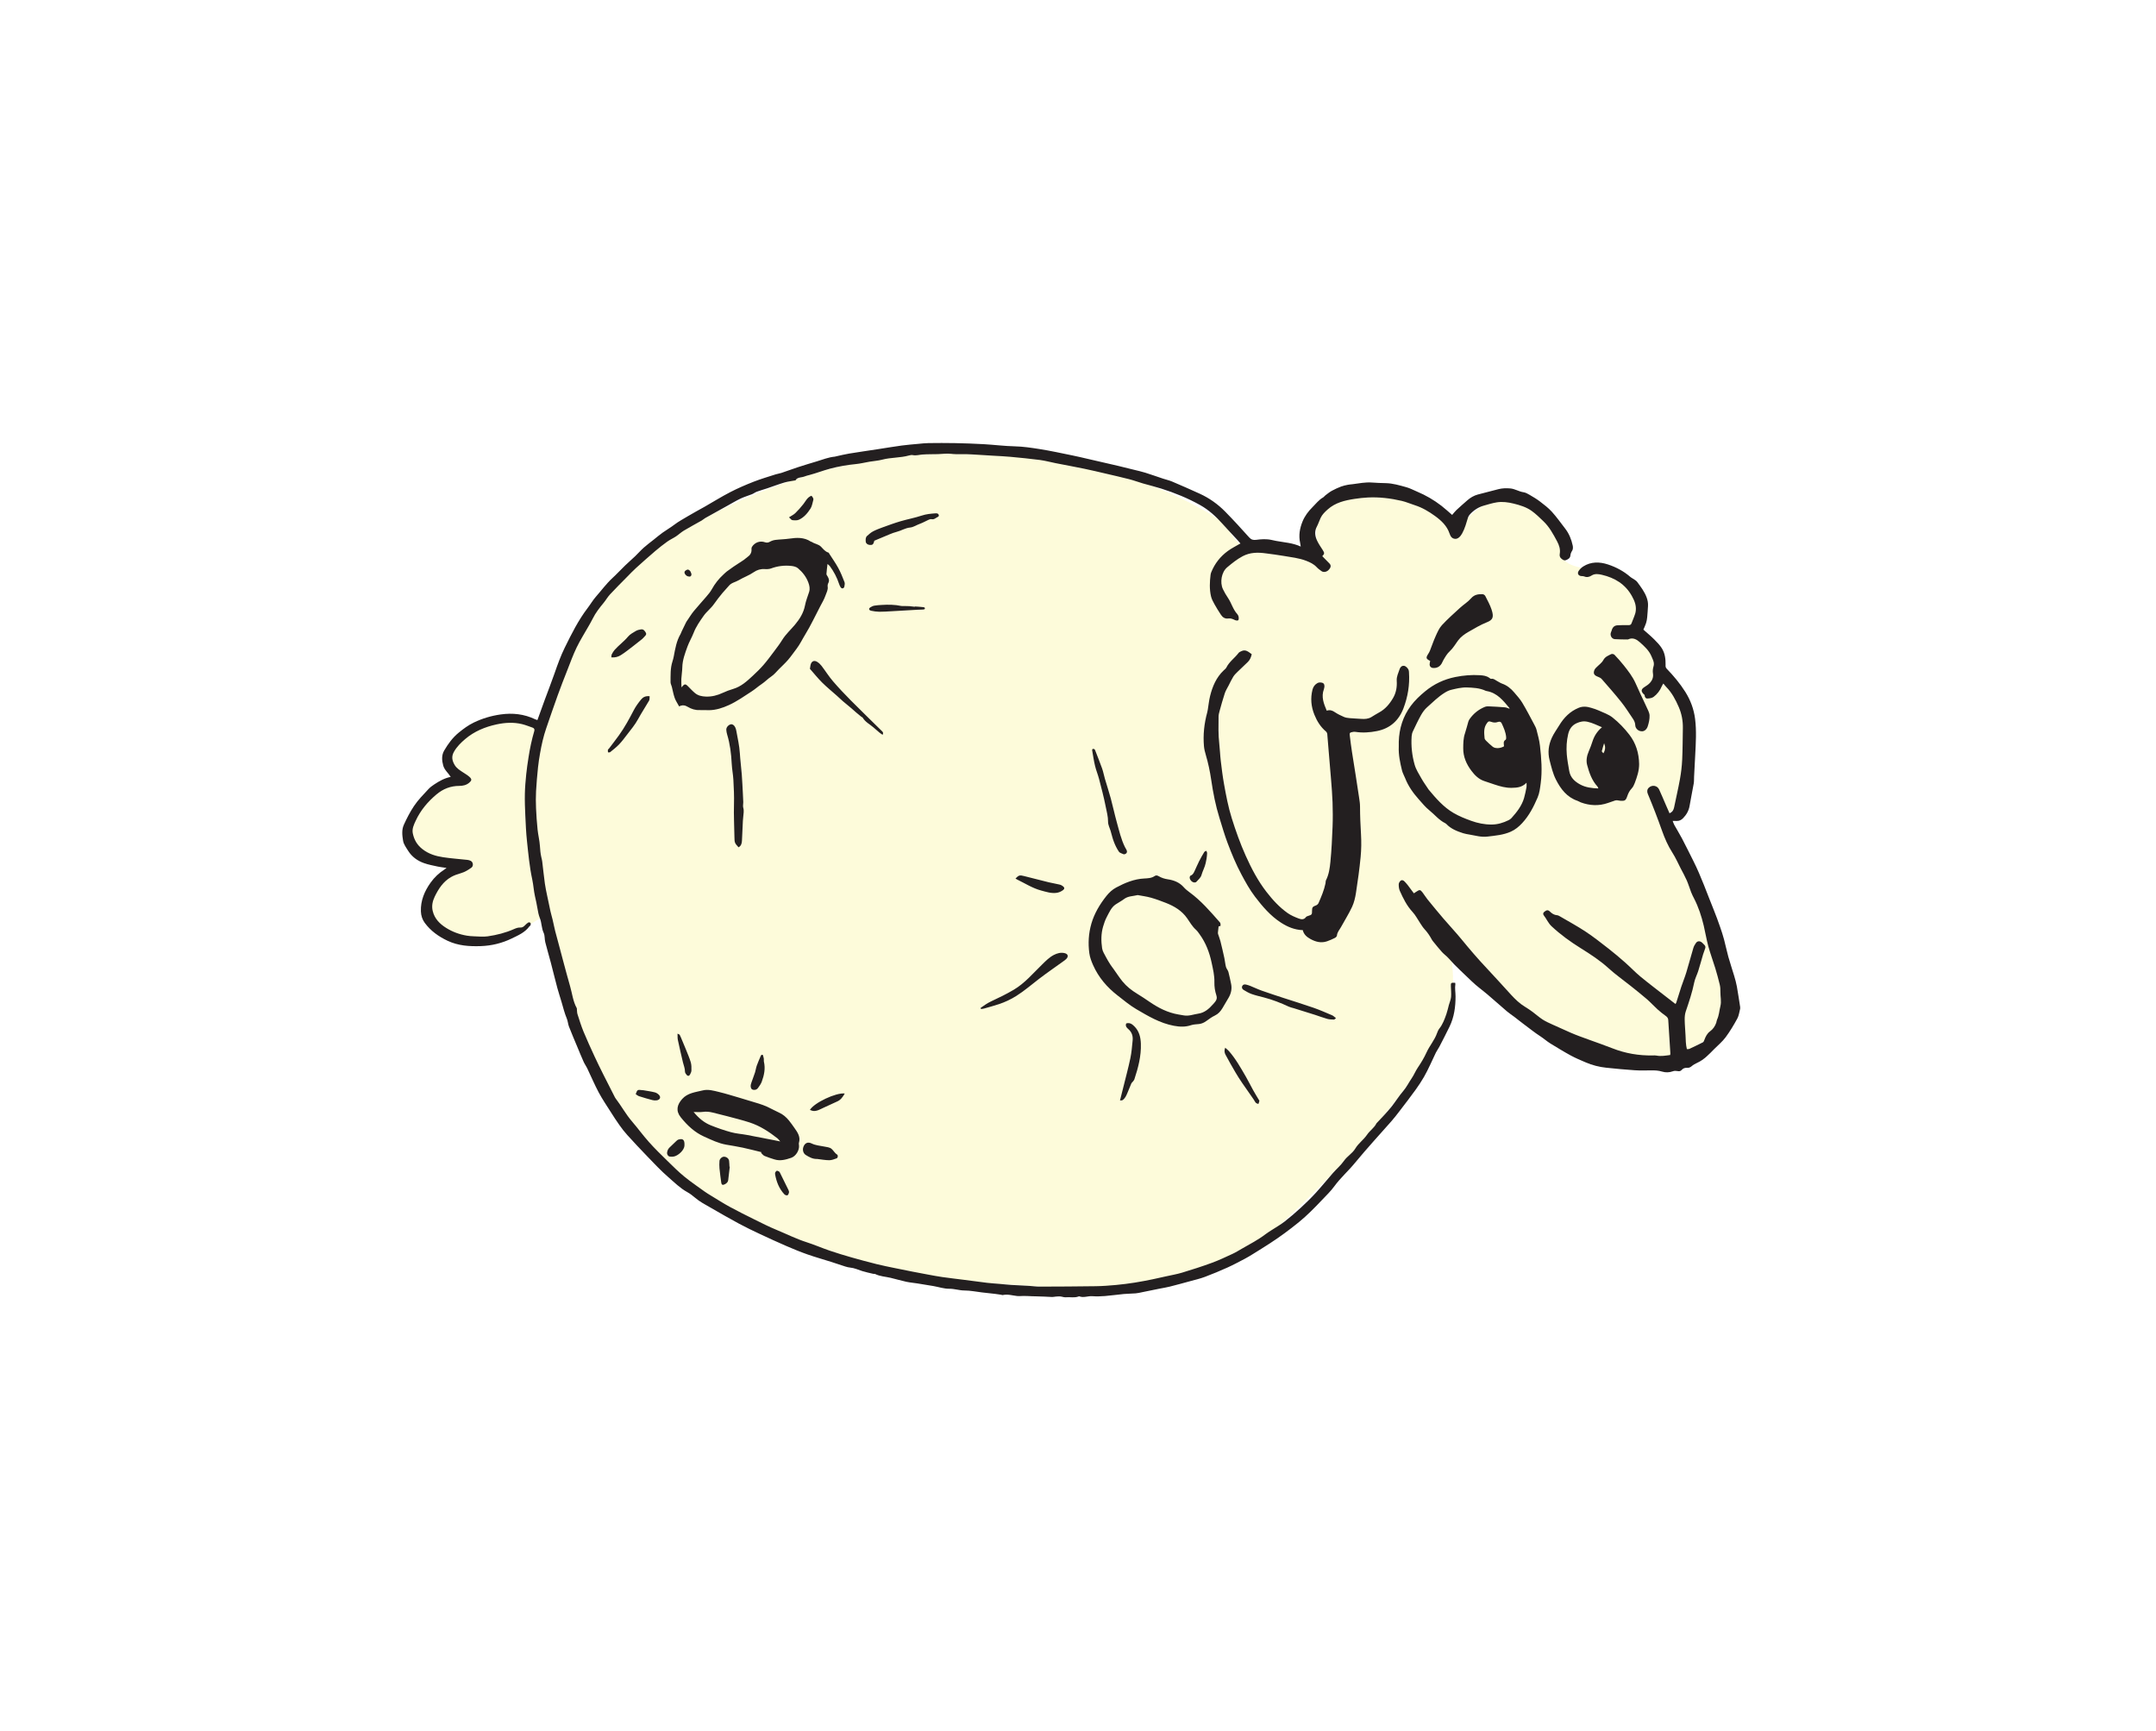 <svg xmlns="http://www.w3.org/2000/svg" width="477" height="383" viewBox="0 0 477 383">
  <defs>
    <filter id="moonsheep-logo_big-a" width="184.8%" height="234.4%" x="-42.4%" y="-67.2%" filterUnits="objectBoundingBox">
      <feGaussianBlur in="SourceGraphic" stdDeviation="41"/>
    </filter>
  </defs>
  <g fill="none" fill-rule="evenodd" transform="translate(-3 29)">
    <path fill="#FDFBDA" d="M220.668,255 C231.165,255 241.385,256.859 250.5,256 C264.175,254.712 275.865,249.665 286.28,241.912 C305.722,223.772 317,209 324.104,195.5 C325.056,191.914 324.5,190.5 324.104,181.862 C323.919,177.823 330.923,187.561 341,195.5 C352.475,204.54 367.813,211.716 378.91,201.879 C387.807,197.935 384.836,184.844 378.91,170.5 C375.581,162.443 370.419,154.204 368.103,146.448 C372.735,154.916 375.05,150.297 375.822,136.439 C376.594,124.891 369.647,119.502 366.559,123.351 C369,123 372,120 369,115 C366,110 361,111.5 362.515,110.922 C364.03,110.343 365.529,108.714 366,107.5 C367.106,104.651 362.868,100.295 359.612,98.715 C355.119,96.536 349.124,97.071 348.805,94.096 C348.689,93.007 347.538,88.535 344.5,85.5 C342.145,83.147 338.185,82.004 335.683,81.778 C329.529,81.224 324.788,90.051 324.104,88.707 C323.117,86.768 319.766,83.329 315,81.778 C309.248,79.907 301.743,80.217 297.859,81.778 C291.742,84.237 295.177,94.7 295.543,96.406 C290.149,90.534 279.924,92.783 278.561,92.556 C274.172,89.075 275.573,87.716 270.842,84.858 C254.932,75.243 234.17,71 213.72,71 C193.371,71 166.712,78.621 145.792,94.096 C133.194,103.415 127.266,119.502 121.863,131.05 C117.636,130.207 110.132,130.2 105.652,134.13 C100.249,137.209 102.565,140.289 104.881,143.368 C98.705,143.368 93.302,151.837 94.074,156.456 C94.225,158.414 101.021,161.845 105.652,162.615 C103.337,162.615 98.498,167.517 97.933,171.084 C97.933,174.3 96.349,178.065 106.424,178.782 C116.5,179.5 120.915,174.559 123,174 C126.098,191.447 130.71,207.45 141.16,220.356 C158.172,241.365 188.913,255 220.668,255 Z"/>
    <rect width="477" height="321"/>
    <path fill="#FDFBDA" d="M220.668,254 C246.913,254 268.922,253.834 286.28,240.983 C306.236,222.465 320.345,205.857 324.104,190 C324.853,186.843 324.104,184.438 324.104,181.259 C324.104,179.196 358.068,219.544 378.91,201.167 C392.804,195.042 374.542,167.486 368.103,146.038 C372.735,154.46 375.05,149.866 375.822,136.084 C376.594,124.598 369.647,119.238 366.559,123.067 C368.097,121.128 369.758,117.611 368.103,115.41 C366.498,113.276 361.582,112.455 362.515,110.705 C363.191,109.436 363.772,108.195 364.244,106.987 C365.349,104.154 362.868,100.136 359.612,98.565 C355.119,96.397 349.124,96.93 348.805,93.971 C348.598,92.048 341.413,82.233 335.683,81.72 C329.529,81.168 324.788,89.948 324.104,88.611 C321.926,84.354 304.96,78.88 297.859,81.72 C291.742,84.165 295.177,94.571 295.543,96.268 C290.149,90.428 279.924,92.665 278.561,92.439 C274.172,88.977 275.573,87.626 270.842,84.782 C254.932,75.22 234.17,71 213.72,71 C193.371,71 166.712,78.58 145.792,93.971 C133.194,103.239 127.266,119.238 121.863,130.724 C117.636,129.885 110.132,129.879 105.652,133.787 C100.249,136.849 102.565,139.912 104.881,142.975 C98.705,142.975 93.302,151.397 94.074,155.992 C94.225,157.939 101.021,161.351 105.652,162.117 C103.337,162.117 98.498,166.993 97.933,170.54 C97.933,173.739 101.582,177.866 106.424,178.197 C113.172,178.657 120.915,174.556 123,174 C126.098,191.352 130.71,206.708 141.16,219.544 C158.172,240.439 188.913,254 220.668,254 Z" filter="url(#moonsheep-logo_big-a)"/>
    <g fill="#231F20" transform="translate(92 69)">
      <path d="M296,124.787 C295.761,123.277 295.544,121.762 295.274,120.258 C295.133,119.482 294.922,118.715 294.699,117.958 C294.275,116.525 293.787,115.111 293.384,113.672 C293.03,112.408 292.778,111.116 292.436,109.848 C292.185,108.914 291.887,107.991 291.567,107.078 C291.124,105.815 290.674,104.553 290.168,103.315 C288.683,99.674 287.4,95.947 285.628,92.428 C284.798,90.782 283.987,89.126 283.13,87.493 C282.602,86.487 281.998,85.521 281.444,84.529 C281.306,84.283 281.225,84.002 281.067,83.608 C281.43,83.608 281.681,83.598 281.931,83.61 C282.492,83.636 282.953,83.423 283.342,83.03 C284.101,82.261 284.624,81.375 284.809,80.276 C285.086,78.621 285.44,76.979 285.727,75.326 C285.812,74.838 285.778,74.328 285.804,73.828 C285.886,72.238 285.971,70.648 286.054,69.058 C286.191,66.381 286.364,63.703 286.026,61.03 C285.753,58.873 285.016,56.889 283.856,55.05 C282.676,53.177 281.261,51.504 279.736,49.923 C279.46,49.638 279.492,49.353 279.498,49.033 C279.519,47.777 279.357,46.535 278.699,45.465 C278.246,44.727 277.619,44.085 277.003,43.468 C276.261,42.726 275.449,42.056 274.59,41.286 C274.778,40.833 275.022,40.339 275.188,39.82 C275.32,39.407 275.389,38.966 275.432,38.532 C275.513,37.716 275.557,36.896 275.61,36.076 C275.652,35.421 275.539,34.807 275.31,34.177 C274.838,32.878 274.009,31.815 273.216,30.732 C272.97,30.397 272.532,30.204 272.179,29.95 C272.036,29.848 271.871,29.774 271.739,29.659 C270.266,28.372 268.556,27.462 266.737,26.866 C264.908,26.266 263.002,26.215 261.268,27.318 C260.883,27.563 260.532,27.915 260.274,28.293 C259.893,28.854 260.213,29.399 260.881,29.441 C261.083,29.454 261.304,29.44 261.484,29.516 C262.082,29.768 262.607,29.654 263.137,29.313 C263.864,28.846 264.69,28.992 265.432,29.165 C268.234,29.82 270.558,31.209 272.03,33.827 C272.347,34.391 272.621,34.952 272.786,35.585 C273.036,36.543 272.956,37.451 272.569,38.351 C272.349,38.863 272.152,39.386 271.957,39.909 C271.831,40.25 271.589,40.298 271.263,40.294 C270.454,40.283 269.642,40.282 268.835,40.333 C268.143,40.377 267.741,40.792 267.555,41.52 C267.526,41.632 267.474,41.739 267.428,41.845 C267.137,42.52 267.549,43.339 268.266,43.393 C269.161,43.46 270.062,43.446 270.961,43.465 C271.048,43.466 271.147,43.477 271.222,43.442 C272.274,42.95 273.119,43.46 273.843,44.11 C274.842,45.006 275.854,45.92 276.387,47.216 C276.555,47.624 276.756,48.025 276.859,48.45 C276.931,48.744 276.929,49.093 276.841,49.381 C276.676,49.928 276.618,50.456 276.709,51.027 C276.831,51.796 276.555,52.494 276.055,53.048 C275.712,53.428 275.255,53.717 274.817,53.996 C274.083,54.464 274.017,54.895 274.628,55.538 C274.707,55.621 274.852,55.699 274.857,55.786 C274.882,56.197 275.085,56.54 275.463,56.527 C275.935,56.51 276.492,56.435 276.851,56.165 C277.639,55.571 278.254,54.784 278.643,53.844 C278.719,53.659 278.842,53.495 279.004,53.216 C279.247,53.504 279.429,53.753 279.643,53.969 C280.9,55.24 281.716,56.809 282.416,58.417 C283.052,59.879 283.351,61.453 283.321,63.071 C283.276,65.405 283.282,67.741 283.172,70.072 C283.104,71.507 282.931,72.946 282.678,74.36 C282.307,76.441 281.809,78.498 281.394,80.571 C281.275,81.167 281.035,81.624 280.37,81.911 C280.09,81.272 279.801,80.62 279.517,79.967 C279.036,78.863 278.578,77.748 278.071,76.655 C277.658,75.761 276.52,75.573 275.8,76.243 C275.42,76.596 275.344,77.091 275.562,77.612 C276.683,80.293 277.731,82.999 278.701,85.744 C279.301,87.443 280.03,89.122 281.026,90.666 C281.72,91.742 282.236,92.936 282.826,94.079 C283.285,94.967 283.777,95.839 284.179,96.752 C284.554,97.607 284.816,98.512 285.156,99.385 C285.336,99.85 285.562,100.299 285.792,100.744 C286.779,102.658 287.443,104.692 287.941,106.781 C288.302,108.293 288.542,109.836 288.951,111.333 C289.4,112.974 290.001,114.572 290.498,116.201 C290.865,117.408 291.197,118.629 291.49,119.855 C291.611,120.365 291.634,120.911 291.626,121.439 C291.611,122.488 291.894,123.538 291.625,124.585 C291.373,125.575 291.34,126.619 290.888,127.561 C290.79,127.767 290.791,128.019 290.715,128.239 C290.449,129.009 290.001,129.668 289.349,130.143 C288.667,130.639 288.345,131.343 288.063,132.093 C287.996,132.272 287.905,132.504 287.757,132.58 C286.772,133.087 285.772,133.564 284.767,134.034 C284.621,134.102 284.43,134.073 284.209,134.093 C283.955,133.052 283.955,132.028 283.91,131.006 C283.86,129.861 283.739,128.717 283.725,127.572 C283.716,126.964 283.77,126.319 283.964,125.75 C284.682,123.635 285.397,121.525 285.839,119.323 C286.011,118.467 286.449,117.669 286.714,116.829 C287.101,115.599 287.438,114.353 287.802,113.117 C287.877,112.863 287.969,112.613 288.063,112.366 C288.445,111.361 288.446,111.362 287.632,110.58 C287.167,110.132 286.596,110.105 286.233,110.586 C285.975,110.927 285.758,111.33 285.635,111.74 C285.097,113.536 284.623,115.351 284.077,117.145 C283.753,118.211 283.321,119.243 282.97,120.301 C282.58,121.471 282.227,122.652 281.854,123.828 C281.827,123.909 281.768,123.979 281.691,124.11 C281.04,123.607 280.402,123.116 279.766,122.62 C277.83,121.109 275.864,119.631 273.968,118.069 C272.773,117.083 271.702,115.944 270.539,114.918 C269.355,113.876 268.151,112.852 266.908,111.884 C265.247,110.59 263.592,109.279 261.841,108.12 C259.996,106.897 258.042,105.842 256.129,104.722 C255.931,104.605 255.704,104.483 255.483,104.466 C254.83,104.418 254.358,104.092 253.897,103.649 C253.481,103.248 253.19,103.313 252.728,103.662 C252.412,103.9 252.31,104.185 252.55,104.493 C253.159,105.272 253.523,106.207 254.274,106.911 C256.272,108.782 258.472,110.36 260.785,111.801 C262.916,113.127 265.013,114.492 266.889,116.202 C268.401,117.579 270.087,118.76 271.687,120.039 C272.911,121.017 274.146,121.985 275.332,123.011 C276.162,123.728 276.9,124.552 277.713,125.289 C278.294,125.816 278.912,126.304 279.549,126.759 C279.869,126.985 280.062,127.255 280.086,127.62 C280.253,130.083 280.404,132.548 280.556,135.012 C280.564,135.125 280.527,135.241 280.504,135.396 C279.488,135.523 278.496,135.725 277.477,135.515 C277.223,135.462 276.952,135.481 276.69,135.486 C273.593,135.548 270.599,135.04 267.706,133.898 C266.053,133.245 264.37,132.67 262.701,132.06 C261.942,131.783 261.179,131.516 260.423,131.229 C259.771,130.982 259.122,130.727 258.484,130.448 C257.147,129.863 255.812,129.27 254.485,128.657 C253.744,128.316 252.986,127.988 252.303,127.547 C251.524,127.045 250.83,126.41 250.082,125.858 C249.544,125.462 248.991,125.083 248.419,124.74 C247.222,124.023 246.233,123.064 245.296,122.044 C243.491,120.078 241.714,118.087 239.883,116.145 C237.955,114.103 236.131,111.972 234.352,109.798 C233.07,108.233 231.676,106.761 230.361,105.223 C229.158,103.819 227.984,102.391 226.818,100.955 C226.413,100.456 226.089,99.89 225.692,99.384 C225.238,98.806 225.061,98.798 224.453,99.201 C224.261,99.329 224.067,99.453 223.808,99.621 C223.349,99.004 222.907,98.394 222.447,97.798 C222.233,97.52 221.987,97.269 221.751,97.009 C221.508,96.744 221.17,96.604 220.894,96.821 C220.671,96.997 220.463,97.343 220.459,97.617 C220.451,98.107 220.506,98.642 220.704,99.083 C221.449,100.745 222.244,102.371 223.511,103.738 C224.198,104.478 224.664,105.424 225.238,106.272 C225.533,106.707 225.805,107.167 226.159,107.548 C226.798,108.237 227.321,108.997 227.761,109.825 C227.856,110.004 227.985,110.168 228.115,110.325 C228.749,111.096 229.367,111.882 230.037,112.621 C230.487,113.117 231.061,113.5 231.5,114.004 C233.075,115.816 234.881,117.393 236.59,119.065 C237.699,120.148 238.98,121.047 240.162,122.055 C241.591,123.273 242.987,124.531 244.417,125.747 C244.949,126.2 245.544,126.577 246.101,127.001 C246.821,127.55 247.518,128.13 248.249,128.664 C249.424,129.522 250.543,130.451 251.777,131.241 C252.548,131.735 253.251,132.383 254.049,132.866 C255.524,133.757 256.988,134.669 258.502,135.491 C259.576,136.074 260.713,136.545 261.839,137.028 C263.293,137.653 264.818,138.042 266.387,138.205 C268.469,138.423 270.554,138.624 272.643,138.762 C273.865,138.843 275.096,138.806 276.322,138.792 C277.14,138.783 277.923,138.812 278.732,139.061 C279.493,139.295 280.34,139.28 281.144,138.98 C281.417,138.878 281.761,138.875 282.051,138.934 C282.454,139.016 282.785,139.022 283.08,138.679 C283.387,138.321 283.802,138.192 284.266,138.228 C284.668,138.26 284.977,138.119 285.292,137.846 C285.639,137.545 286.063,137.313 286.484,137.124 C288.018,136.436 289.124,135.219 290.275,134.056 C291.119,133.204 292.067,132.431 292.775,131.476 C293.747,130.166 294.592,128.748 295.376,127.312 C295.727,126.669 295.8,125.87 296,125.141 L296,124.787 Z"/>
      <path d="M232.277,15.912 C231.466,15.217 230.715,14.518 229.909,13.893 C228.24,12.599 226.421,11.552 224.474,10.736 C223.695,10.41 222.941,9.998 222.133,9.777 C220.645,9.369 219.158,8.914 217.591,8.882 C216.568,8.861 215.545,8.824 214.525,8.747 C213.077,8.638 211.669,8.932 210.249,9.114 C209.902,9.159 209.549,9.173 209.208,9.245 C208.701,9.351 208.185,9.45 207.704,9.636 C207.003,9.908 206.31,10.216 205.651,10.579 C205.145,10.857 204.693,11.237 204.228,11.585 C204.041,11.725 203.903,11.943 203.705,12.056 C202.77,12.587 202.131,13.447 201.391,14.182 C200.477,15.091 199.683,16.128 199.185,17.344 C198.56,18.867 198.284,20.439 198.642,22.081 C198.697,22.327 198.726,22.579 198.779,22.912 C196.993,22.082 195.139,22.002 193.339,21.663 C192.997,21.599 192.655,21.523 192.316,21.447 C191.18,21.194 190.039,21.273 188.903,21.425 C188.281,21.507 187.822,21.392 187.361,20.876 C185.641,18.948 183.892,17.043 182.083,15.2 C180.449,13.536 178.559,12.191 176.433,11.219 C174.416,10.296 172.385,9.406 170.343,8.538 C169.702,8.264 169.008,8.117 168.343,7.896 C167.02,7.457 165.708,6.985 164.378,6.569 C163.557,6.313 162.712,6.132 161.876,5.923 C160.716,5.633 159.557,5.337 158.392,5.065 C156.204,4.552 154.013,4.052 151.822,3.55 C150.638,3.279 149.456,2.992 148.266,2.751 C145.837,2.258 143.415,1.721 140.969,1.338 C139.164,1.055 137.355,0.78 135.509,0.738 C133.214,0.685 130.926,0.391 128.631,0.26 C126.515,0.139 124.396,0.068 122.277,0.025 C120.317,-0.014 118.355,-0.001 116.395,0.021 C115.644,0.03 114.892,0.122 114.142,0.192 C112.921,0.307 111.697,0.399 110.483,0.564 C108.756,0.797 107.037,1.09 105.315,1.354 C103.163,1.683 101.008,1.991 98.86,2.342 C97.914,2.497 96.98,2.736 96.042,2.937 C95.928,2.962 95.816,3.009 95.702,3.02 C94.297,3.144 92.999,3.679 91.667,4.079 C90.304,4.488 88.941,4.895 87.589,5.337 C86.347,5.743 85.124,6.203 83.885,6.618 C83.476,6.755 83.036,6.802 82.625,6.935 C80.991,7.463 79.337,7.942 77.741,8.567 C75.979,9.256 74.232,10.009 72.552,10.876 C70.62,11.874 68.77,13.032 66.879,14.111 C65.635,14.82 64.362,15.481 63.137,16.222 C62.147,16.821 61.123,17.363 60.194,18.071 C59.363,18.706 58.446,19.226 57.595,19.836 C56.907,20.329 56.261,20.881 55.597,21.408 C54.867,21.989 54.111,22.543 53.416,23.164 C52.751,23.757 52.162,24.436 51.517,25.053 C50.799,25.74 50.042,26.384 49.328,27.075 C48.36,28.011 47.445,29.005 46.456,29.917 C45.122,31.149 44.061,32.618 42.866,33.97 C42.17,34.757 41.638,35.688 40.997,36.527 C38.937,39.226 37.438,42.252 35.946,45.28 C35.05,47.098 34.369,49.001 33.704,50.914 C33.02,52.882 32.257,54.821 31.537,56.777 C30.992,58.258 30.462,59.744 29.901,61.294 C29.742,61.239 29.554,61.195 29.385,61.114 C26.953,59.952 24.404,59.677 21.758,60.053 C19.692,60.346 17.73,60.925 15.837,61.835 C14.594,62.433 13.53,63.225 12.477,64.086 C11.134,65.183 10.141,66.557 9.279,68.024 C8.67,69.058 8.743,70.219 9.059,71.355 C9.336,72.354 10.17,72.985 10.717,73.866 C9.372,74.131 8.207,74.778 7.092,75.52 C6.635,75.825 6.175,76.153 5.804,76.553 C4.673,77.772 3.503,78.943 2.565,80.353 C1.698,81.657 1.002,83.028 0.358,84.436 C-0.169,85.586 -0.01,86.833 0.18,87.996 C0.31,88.786 0.869,89.527 1.316,90.239 C2.132,91.538 3.338,92.407 4.747,92.919 C5.756,93.285 6.831,93.478 7.885,93.71 C8.481,93.841 9.094,93.896 9.796,93.998 C9.63,94.127 9.518,94.232 9.391,94.311 C8.161,95.091 7.111,96.078 6.269,97.257 C4.918,99.153 4.036,101.226 4.12,103.625 C4.153,104.566 4.443,105.446 4.98,106.168 C6.29,107.933 8.006,109.166 10.008,110.112 C12.38,111.233 14.845,111.386 17.368,111.301 C19.763,111.218 22.075,110.655 24.221,109.611 C25.624,108.929 27.119,108.3 28.104,106.96 C28.189,106.844 28.353,106.764 28.39,106.64 C28.434,106.492 28.438,106.265 28.353,106.166 C28.27,106.067 28.005,106.004 27.902,106.065 C27.633,106.226 27.391,106.445 27.17,106.674 C26.857,106.999 26.569,107.229 26.043,107.195 C25.603,107.167 25.122,107.354 24.7,107.541 C22.842,108.362 20.889,108.853 18.897,109.137 C17.895,109.28 16.854,109.16 15.831,109.131 C15.312,109.116 14.789,109.072 14.277,108.986 C12.647,108.714 11.104,108.148 9.713,107.276 C8.305,106.393 7.144,105.258 6.731,103.518 C6.462,102.381 6.711,101.328 7.181,100.35 C8.015,98.617 9.069,97.011 10.79,96.026 C11.461,95.642 12.219,95.382 12.967,95.168 C13.834,94.919 14.576,94.463 15.288,93.95 C15.783,93.593 15.706,92.754 15.175,92.459 C14.951,92.336 14.684,92.259 14.429,92.229 C12.639,92.029 10.837,91.911 9.056,91.64 C7.422,91.392 5.876,90.942 4.488,89.866 C3.293,88.94 2.653,87.831 2.341,86.424 C2.104,85.361 2.559,84.454 2.977,83.554 C4.042,81.255 5.631,79.37 7.561,77.747 C9.032,76.511 10.684,75.862 12.604,75.858 C13.399,75.856 14.165,75.701 14.81,75.155 C15.375,74.678 15.434,74.376 14.871,73.866 C14.464,73.494 13.971,73.215 13.508,72.907 C12.782,72.425 12.028,71.995 11.566,71.19 C11.022,70.242 10.843,69.362 11.43,68.32 C12.07,67.183 12.973,66.302 13.923,65.494 C15.928,63.789 18.32,62.802 20.86,62.253 C22.717,61.852 24.626,61.738 26.505,62.193 C27.297,62.385 28.058,62.706 28.832,62.967 C29.218,63.097 29.307,63.379 29.202,63.737 C28.638,65.651 28.231,67.599 27.928,69.57 C27.738,70.815 27.546,72.062 27.421,73.315 C27.277,74.747 27.151,76.186 27.122,77.624 C27.09,79.211 27.147,80.801 27.221,82.387 C27.309,84.288 27.389,86.193 27.592,88.084 C27.895,90.916 28.151,93.755 28.755,96.549 C29.019,97.774 29.085,99.043 29.357,100.265 C29.552,101.149 29.762,102.024 29.901,102.921 C30.018,103.668 30.17,104.43 30.448,105.129 C30.864,106.175 30.787,107.327 31.281,108.368 C31.568,108.972 31.466,109.748 31.635,110.424 C32.017,111.95 32.471,113.458 32.872,114.979 C33.361,116.839 33.81,118.71 34.308,120.568 C34.589,121.613 34.943,122.638 35.245,123.678 C35.601,124.906 35.905,126.147 36.404,127.333 C36.637,127.888 36.657,128.531 36.875,129.095 C37.454,130.586 38.087,132.057 38.702,133.534 C39.173,134.664 39.635,135.798 40.134,136.915 C40.348,137.392 40.674,137.819 40.9,138.291 C41.755,140.079 42.523,141.913 43.454,143.659 C44.262,145.174 45.238,146.599 46.159,148.053 C46.767,149.012 47.383,149.968 48.043,150.893 C48.583,151.651 49.152,152.398 49.778,153.086 C51.234,154.689 52.712,156.274 54.22,157.829 C55.731,159.388 57.214,160.988 58.851,162.405 C60.193,163.568 61.464,164.845 63.048,165.718 C63.68,166.067 64.266,166.519 64.816,166.991 C65.842,167.875 67.039,168.48 68.194,169.147 C70.295,170.361 72.399,171.568 74.533,172.72 C76.022,173.523 77.553,174.253 79.085,174.973 C81.044,175.892 83.011,176.795 84.996,177.654 C86.523,178.315 88.064,178.948 89.633,179.499 C91.353,180.103 93.114,180.592 94.852,181.143 C95.908,181.477 96.952,181.844 98.008,182.178 C98.363,182.29 98.734,182.387 99.103,182.419 C100.041,182.502 100.877,182.911 101.755,183.187 C102.552,183.437 103.376,183.604 104.189,183.799 C104.33,183.833 104.502,183.78 104.623,183.841 C105.702,184.377 106.897,184.413 108.038,184.683 C109.195,184.957 110.337,185.3 111.498,185.553 C112.296,185.726 113.116,185.79 113.924,185.916 C115.127,186.106 116.331,186.298 117.53,186.507 C118.696,186.711 119.86,187.117 121.022,187.102 C122.173,187.087 123.234,187.482 124.373,187.484 C125.671,187.487 126.967,187.761 128.265,187.912 C129.222,188.022 130.182,188.12 131.139,188.233 C131.574,188.283 132.006,188.35 132.438,188.416 C132.581,188.437 132.732,188.521 132.861,188.493 C133.95,188.25 134.995,188.596 136.057,188.711 C136.229,188.73 136.407,188.737 136.579,188.724 C137.8,188.629 139.015,188.776 140.234,188.778 C141.419,188.782 142.603,188.882 143.788,188.923 C144.04,188.931 144.293,188.855 144.547,188.839 C144.894,188.815 145.245,188.776 145.59,188.804 C145.987,188.836 146.386,189.023 146.77,188.986 C147.721,188.893 148.695,189.168 149.627,188.807 C149.68,188.786 149.75,188.763 149.797,188.782 C150.755,189.154 151.7,188.673 152.661,188.746 C153.594,188.815 154.541,188.785 155.476,188.711 C156.87,188.6 158.257,188.392 159.649,188.262 C160.516,188.181 161.39,188.192 162.256,188.119 C162.743,188.079 163.224,187.959 163.704,187.862 C164.991,187.603 166.276,187.336 167.562,187.076 C168.302,186.926 169.053,186.816 169.785,186.632 C171.306,186.249 172.82,185.836 174.333,185.42 C175.423,185.121 176.531,184.866 177.585,184.47 C179.276,183.834 180.945,183.137 182.593,182.394 C183.891,181.808 185.149,181.128 186.413,180.466 C187.032,180.141 187.632,179.775 188.226,179.406 C189.47,178.635 190.714,177.862 191.943,177.065 C194.172,175.621 196.303,174.049 198.367,172.367 C200.22,170.856 201.875,169.161 203.51,167.435 C204.439,166.456 205.426,165.512 206.215,164.425 C207.567,162.562 209.304,161.059 210.748,159.287 C212.081,157.651 213.484,156.074 214.877,154.488 C216.193,152.989 217.545,151.522 218.856,150.02 C219.492,149.292 220.086,148.525 220.673,147.755 C221.886,146.17 223.109,144.591 224.273,142.97 C224.899,142.099 225.496,141.186 226.029,140.267 C227.031,138.534 227.797,136.665 228.68,134.862 C228.899,134.416 229.211,134.017 229.44,133.576 C230.203,132.098 230.971,130.622 231.696,129.126 C232.724,127.007 233.039,124.719 233.028,122.404 C233.024,121.521 232.848,120.634 232.984,119.742 C233.001,119.634 232.954,119.515 232.939,119.407 C232.01,119.378 231.977,119.407 231.997,120.195 C232.017,120.983 232.107,121.776 232.037,122.555 C231.982,123.149 231.721,123.724 231.559,124.311 C231.373,124.987 231.234,125.68 231.002,126.34 C230.608,127.46 230.205,128.582 229.451,129.536 C229.225,129.823 229.061,130.18 228.942,130.53 C228.405,132.096 227.283,133.333 226.608,134.829 C226.081,135.995 225.408,137.105 224.682,138.176 C224.174,138.926 223.838,139.795 223.325,140.541 C222.687,141.47 222.199,142.488 221.454,143.358 C220.543,144.421 219.796,145.624 218.935,146.732 C218.366,147.464 217.727,148.142 217.105,148.832 C216.637,149.353 216.148,149.853 215.666,150.363 C215.627,150.405 215.567,150.438 215.543,150.487 C215.056,151.505 214.069,152.106 213.46,153.012 C212.705,154.133 211.546,154.919 210.866,156.059 C210.206,157.165 209.076,157.756 208.353,158.79 C207.656,159.789 206.692,160.598 205.881,161.522 C204.613,162.964 203.41,164.464 202.114,165.879 C201.065,167.023 199.951,168.113 198.809,169.163 C197.647,170.233 196.448,171.269 195.202,172.239 C194.308,172.934 193.31,173.493 192.36,174.114 C191.92,174.403 191.464,174.671 191.049,174.99 C189.397,176.26 187.552,177.206 185.758,178.238 C185.072,178.63 184.398,179.055 183.683,179.385 C182.173,180.081 180.667,180.801 179.109,181.371 C176.942,182.165 174.739,182.867 172.531,183.537 C171.384,183.885 170.193,184.082 169.021,184.345 C168.026,184.568 167.032,184.802 166.031,185.003 C164.717,185.266 163.402,185.534 162.078,185.739 C160.691,185.955 159.296,186.137 157.899,186.266 C156.413,186.401 154.92,186.515 153.428,186.537 C149.265,186.598 145.101,186.616 140.937,186.628 C140.208,186.63 139.481,186.511 138.751,186.468 C137.386,186.388 136.018,186.336 134.652,186.249 C133.808,186.196 132.968,186.097 132.125,186.023 C131.22,185.945 130.313,185.897 129.412,185.79 C127.702,185.586 125.995,185.348 124.287,185.128 C122.694,184.923 121.098,184.744 119.508,184.517 C118.44,184.366 117.378,184.16 116.315,183.965 C115.165,183.756 114.018,183.536 112.871,183.312 C111.612,183.065 110.353,182.816 109.097,182.553 C107.728,182.268 106.354,182.001 104.997,181.664 C103.128,181.2 101.268,180.702 99.416,180.174 C97.791,179.709 96.17,179.222 94.571,178.675 C92.843,178.086 91.163,177.351 89.425,176.795 C87.111,176.054 84.95,174.957 82.713,174.037 C81.074,173.364 79.489,172.552 77.898,171.765 C76.066,170.86 74.235,169.95 72.441,168.973 C71.056,168.22 69.727,167.364 68.378,166.547 C67.877,166.244 67.373,165.943 66.899,165.602 C65.379,164.506 63.823,163.454 62.375,162.268 C61.067,161.196 59.862,159.993 58.651,158.806 C57.27,157.453 55.878,156.103 54.591,154.662 C53.265,153.177 52.09,151.557 50.792,150.046 C49.434,148.465 48.451,146.623 47.188,144.98 C47.134,144.91 47.088,144.833 47.048,144.755 C46.184,143.059 45.313,141.367 44.463,139.665 C43.806,138.352 43.154,137.035 42.539,135.702 C41.696,133.872 40.852,132.041 40.084,130.178 C39.573,128.935 39.184,127.641 38.767,126.362 C38.669,126.065 38.676,125.735 38.639,125.419 C38.622,125.281 38.657,125.117 38.595,125.007 C37.756,123.495 37.594,121.777 37.123,120.154 C36.586,118.306 36.101,116.444 35.597,114.586 C35.301,113.49 35.015,112.391 34.721,111.294 C34.428,110.199 34.116,109.107 33.84,108.008 C33.627,107.161 33.464,106.303 33.263,105.454 C33.116,104.833 32.926,104.222 32.787,103.602 C32.536,102.485 32.303,101.365 32.075,100.244 C31.888,99.327 31.678,98.413 31.551,97.486 C31.327,95.859 31.163,94.224 30.963,92.593 C30.924,92.275 30.843,91.962 30.768,91.65 C30.57,90.819 30.507,89.978 30.45,89.124 C30.37,87.919 30.06,86.732 29.936,85.529 C29.774,83.957 29.663,82.378 29.595,80.8 C29.541,79.545 29.531,78.284 29.598,77.031 C29.692,75.273 29.854,73.518 30.031,71.767 C30.137,70.718 30.306,69.674 30.487,68.635 C30.816,66.757 31.232,64.897 31.854,63.092 C32.694,60.649 33.527,58.204 34.405,55.775 C35.071,53.928 35.788,52.1 36.508,50.273 C37.174,48.582 37.791,46.863 38.58,45.229 C39.355,43.623 40.321,42.11 41.201,40.554 C41.518,39.991 41.85,39.435 42.135,38.855 C42.768,37.563 43.653,36.456 44.557,35.355 C45.057,34.745 45.451,34.041 45.985,33.467 C47.199,32.161 48.467,30.906 49.719,29.635 C50.378,28.966 51.025,28.281 51.719,27.651 C53.127,26.375 54.549,25.114 55.993,23.88 C56.848,23.151 57.737,22.458 58.649,21.804 C59.248,21.376 59.935,21.074 60.55,20.667 C61.151,20.269 61.679,19.755 62.295,19.387 C63.595,18.608 64.933,17.897 66.249,17.146 C66.529,16.987 66.766,16.752 67.047,16.594 C68.678,15.679 70.315,14.776 71.951,13.87 C72.917,13.336 73.864,12.76 74.86,12.288 C75.665,11.906 76.536,11.666 77.366,11.332 C77.739,11.182 78.065,10.912 78.441,10.774 C79.204,10.495 79.99,10.278 80.761,10.019 C82.02,9.596 83.264,9.121 84.537,8.743 C85.301,8.517 86.106,8.433 87.001,8.265 C87.394,7.51 88.359,7.686 89.092,7.371 C89.38,7.248 89.721,7.177 90.031,7.095 C91.586,6.685 93.085,6.096 94.636,5.683 C96.52,5.181 98.435,4.849 100.38,4.659 C101.378,4.562 102.36,4.309 103.353,4.143 C104.296,3.985 105.264,3.927 106.183,3.685 C108.127,3.174 110.162,3.306 112.097,2.764 C112.374,2.686 112.69,2.624 112.962,2.681 C113.675,2.829 114.348,2.606 115.039,2.554 C116.199,2.468 117.365,2.495 118.528,2.464 C119.49,2.439 120.466,2.28 121.409,2.395 C122.902,2.577 124.391,2.395 125.876,2.518 C126.22,2.547 126.564,2.557 126.908,2.577 C128.222,2.657 129.536,2.737 130.849,2.819 C132.069,2.894 133.292,2.941 134.509,3.055 C136.689,3.26 138.87,3.468 141.041,3.752 C142.223,3.907 143.383,4.23 144.556,4.461 C146.656,4.874 148.762,5.257 150.858,5.689 C152.425,6.012 153.983,6.387 155.542,6.749 C157.301,7.159 159.064,7.554 160.813,8.006 C161.855,8.274 162.866,8.655 163.9,8.957 C165.24,9.346 166.601,9.667 167.931,10.089 C170.915,11.037 173.814,12.21 176.549,13.748 C178.428,14.805 180.008,16.249 181.446,17.86 C182.537,19.084 183.673,20.268 184.786,21.473 C185.004,21.709 185.208,21.957 185.438,22.224 C184.473,22.794 183.499,23.267 182.639,23.898 C181,25.098 179.765,26.655 178.994,28.559 C178.917,28.748 178.856,28.951 178.832,29.153 C178.635,30.74 178.565,32.334 178.923,33.899 C179.065,34.518 179.386,35.107 179.696,35.67 C180.136,36.468 180.624,37.241 181.124,38.002 C181.502,38.574 182.032,38.934 182.753,38.82 C183.317,38.731 183.773,38.963 184.256,39.186 C184.461,39.28 184.846,39.322 184.951,39.207 C185.089,39.055 185.08,38.715 185.041,38.471 C185.005,38.25 184.886,38.01 184.733,37.844 C183.788,36.815 183.463,35.432 182.7,34.299 C182.279,33.671 181.886,33.015 181.564,32.332 C180.854,30.824 181.244,28.558 182.497,27.509 C183.571,26.611 184.655,25.723 185.921,25.052 C187.583,24.172 189.279,24.174 191.039,24.412 C192.343,24.589 193.651,24.744 194.947,24.971 C196.638,25.267 198.363,25.431 199.98,26.058 C200.824,26.385 201.647,26.767 202.293,27.458 C202.609,27.798 202.997,28.077 203.376,28.35 C203.8,28.655 204.478,28.547 204.905,28.124 C205.451,27.583 205.561,27.101 205.14,26.662 C204.615,26.115 204.079,25.58 203.547,25.039 C204.057,24.5 204.062,24.336 203.638,23.671 C203.211,23.004 202.754,22.349 202.414,21.638 C201.931,20.624 201.771,19.575 202.343,18.5 C202.67,17.884 202.878,17.205 203.176,16.573 C203.531,15.82 204.112,15.263 204.73,14.708 C206.436,13.181 208.522,12.696 210.674,12.367 C211.654,12.218 212.643,12.104 213.632,12.055 C216.157,11.93 218.652,12.233 221.106,12.801 C222.097,13.031 223.042,13.452 224.015,13.762 C225.649,14.281 227.11,15.152 228.479,16.143 C229.858,17.144 231.125,18.312 231.697,20.014 C231.911,20.649 232.212,21.157 232.939,21.204 C233.567,21.245 234.109,20.696 234.485,20.016 C235.109,18.892 235.421,17.672 235.794,16.464 C235.868,16.224 236.033,15.994 236.204,15.804 C237.046,14.876 238.059,14.204 239.265,13.861 C240.219,13.589 241.174,13.286 242.15,13.131 C243.402,12.933 244.658,13.104 245.888,13.407 C247.281,13.751 248.668,14.171 249.843,15.002 C250.792,15.674 251.632,16.51 252.477,17.318 C253.79,18.573 254.639,20.155 255.487,21.739 C255.96,22.62 256.254,23.519 256.084,24.526 C256.014,24.937 256.095,25.287 256.422,25.562 C256.742,25.831 257.058,26.093 257.522,25.892 C257.972,25.699 258.383,25.451 258.434,24.917 C258.472,24.492 258.618,24.159 258.847,23.796 C259.026,23.513 259.029,23.04 258.953,22.686 C258.659,21.326 258.146,20.049 257.287,18.939 C256.321,17.69 255.408,16.39 254.35,15.224 C253.572,14.366 252.627,13.648 251.701,12.939 C250.982,12.388 250.192,11.926 249.409,11.468 C248.988,11.221 248.528,10.96 248.059,10.894 C247.041,10.751 246.185,10.14 245.131,10.052 C244.239,9.977 243.39,9.996 242.538,10.21 C241.006,10.595 239.476,10.987 237.952,11.4 C237.094,11.633 236.336,12.077 235.665,12.659 C234.844,13.372 234.026,14.09 233.23,14.831 C232.893,15.145 232.617,15.523 232.277,15.912"/>
      <path d="M187.939 46.725C187.236 46.237 186.603 45.565 185.616 46.066 185.411 46.17 185.164 46.264 185.036 46.435 184.194 47.561 182.97 48.368 182.33 49.666 182.205 49.917 181.945 50.107 181.731 50.309 180.087 51.863 179.256 53.851 178.724 55.977 178.477 56.968 178.382 57.996 178.214 59.006 178.181 59.209 178.141 59.411 178.087 59.609 177.422 62.062 177.143 64.555 177.369 67.088 177.426 67.723 177.585 68.357 177.767 68.971 178.307 70.8 178.699 72.651 178.975 74.542 179.39 77.38 179.94 80.2 180.798 82.947 181.373 84.789 181.902 86.65 182.582 88.454 183.477 90.832 184.446 93.181 185.651 95.435 186.564 97.143 187.496 98.839 188.666 100.37 190.305 102.515 192.051 104.578 194.367 106.083 195.852 107.049 197.418 107.706 199.232 107.765 199.457 108.726 200.111 109.285 200.948 109.742 202.115 110.378 203.303 110.673 204.59 110.239 205.197 110.035 205.784 109.764 206.356 109.477 206.546 109.38 206.774 109.145 206.79 108.957 206.851 108.206 207.36 107.689 207.691 107.083 208.505 105.589 209.427 104.149 210.141 102.611 210.589 101.645 210.839 100.557 211.002 99.498 211.407 96.867 211.777 94.228 212.03 91.579 212.189 89.919 212.208 88.23 212.112 86.565 211.993 84.52 211.898 82.478 211.896 80.431 211.895 79.791 211.794 79.149 211.701 78.514 211.465 76.891 211.211 75.271 210.956 73.65 210.68 71.888 210.384 70.128 210.118 68.363 209.934 67.148 209.772 65.929 209.627 64.709 209.559 64.136 209.644 64.051 210.21 63.94 210.409 63.901 210.624 63.865 210.821 63.896 212.443 64.156 214.043 64.048 215.647 63.727 218.568 63.142 220.489 61.377 221.51 58.683 222.473 56.144 222.918 53.491 222.728 50.759 222.718 50.613 222.713 50.464 222.675 50.325 222.537 49.815 222.009 49.314 221.588 49.29 221.028 49.257 220.754 49.715 220.636 50.08 220.369 50.901 219.952 51.685 220.017 52.611 220.108 53.943 219.889 55.25 219.207 56.417 218.43 57.745 217.459 58.907 216.055 59.649 215.486 59.951 214.947 60.311 214.393 60.641 213.702 61.051 212.946 61.088 212.169 61.032 211.318 60.969 210.463 60.946 209.613 60.869 209.186 60.83 208.736 60.775 208.35 60.608 207.649 60.306 206.949 59.97 206.32 59.545 205.771 59.174 205.242 58.98 204.532 59.219 203.872 57.671 203.273 56.161 203.9 54.47 203.951 54.334 203.979 54.188 204.002 54.044 204.069 53.634 203.988 53.206 203.599 53.064 203.277 52.947 202.809 52.936 202.519 53.089 201.945 53.393 201.548 53.89 201.378 54.575 200.906 56.464 201.068 58.287 201.79 60.086 202.365 61.525 203.158 62.803 204.356 63.819 204.511 63.951 204.632 64.197 204.651 64.401 204.766 65.568 204.841 66.737 204.939 67.905 205.117 70.066 205.313 72.226 205.482 74.388 205.614 76.081 205.76 77.776 205.817 79.473 205.875 81.261 205.893 83.054 205.823 84.841 205.722 87.447 205.599 90.056 205.344 92.651 205.209 94.031 205.016 95.44 204.369 96.725 204.269 96.923 204.306 97.185 204.259 97.414 203.945 98.935 203.336 100.356 202.719 101.771 202.626 101.985 202.395 102.203 202.176 102.285 201.432 102.564 201.283 102.717 201.281 103.424 201.278 104.34 201.261 104.355 200.38 104.636 200.217 104.688 200.017 104.758 199.929 104.885 199.493 105.512 198.868 105.399 198.336 105.198 197.489 104.876 196.626 104.515 195.891 103.998 194.055 102.704 192.553 101.06 191.183 99.286 189.283 96.829 187.865 94.11 186.598 91.292 185.383 88.588 184.395 85.803 183.509 82.98 182.738 80.518 182.263 77.986 181.808 75.454 181.502 73.759 181.292 72.045 181.089 70.334 180.938 69.056 180.9 67.765 180.753 66.487 180.523 64.506 180.576 62.52 180.599 60.535 180.604 60.131 180.705 59.721 180.815 59.327 181.184 58.003 181.542 56.674 181.976 55.37 182.177 54.764 182.537 54.21 182.83 53.636 183.164 52.984 183.468 52.312 183.856 51.693 184.117 51.28 184.487 50.928 184.839 50.581 185.569 49.86 186.322 49.161 187.065 48.452 187.55 47.988 187.784 47.399 187.939 46.725M244.109 65.646C244.225 65.575 244.243 65.268 244.227 65.076 244.136 63.978 243.687 62.983 243.23 62.001 243.098 61.715 242.813 61.562 242.405 61.714 241.933 61.892 241.438 61.88 240.929 61.69 240.371 61.48 240.244 61.595 239.909 62.074 239.205 63.084 239.358 64.205 239.455 65.314 239.471 65.496 239.616 65.695 239.756 65.832 240.24 66.303 240.723 66.78 241.255 67.196 241.826 67.644 242.936 67.589 243.754 67.1 243.727 66.568 243.502 66.017 244.109 65.646M245.448 76.287C244.146 76.316 242.924 75.972 241.711 75.571 240.928 75.312 240.148 75.044 239.366 74.782 238.133 74.367 237.267 73.482 236.527 72.496 235.431 71.035 234.713 69.408 234.729 67.542 234.738 66.431 234.744 65.323 235.11 64.244 235.398 63.39 235.6 62.508 235.859 61.644 235.925 61.423 236.042 61.208 236.178 61.019 237.036 59.818 238.158 58.929 239.533 58.371 239.797 58.265 240.118 58.25 240.409 58.263 241.592 58.316 242.776 58.377 243.954 58.478 244.291 58.506 244.615 58.675 244.945 58.78 244.962 58.713 244.983 58.678 244.974 58.667 243.603 57.019 242.285 55.302 239.962 54.885 239.873 54.87 239.781 54.859 239.703 54.822 238.356 54.18 236.899 54.127 235.451 54.078 234.871 54.058 234.281 54.151 233.704 54.239 233.207 54.314 232.722 54.465 232.229 54.564 231.641 54.683 231.128 54.936 230.617 55.254 229.173 56.152 227.987 57.351 226.732 58.464 226.193 58.942 225.746 59.564 225.392 60.194 224.735 61.367 224.16 62.586 223.586 63.803 223.427 64.138 223.339 64.529 223.314 64.9 223.169 67.03 223.402 69.142 223.981 71.18 224.287 72.256 224.941 73.244 225.496 74.241 225.908 74.979 226.413 75.667 226.876 76.377 226.941 76.476 226.998 76.581 227.073 76.671 228.7 78.616 230.361 80.55 232.586 81.847 233.803 82.556 235.136 83.095 236.467 83.576 237.915 84.1 239.426 84.412 240.995 84.408 242.339 84.404 243.566 84.031 244.746 83.452 244.983 83.336 245.219 83.18 245.393 82.986 246.582 81.667 247.676 80.279 248.187 78.548 248.418 77.763 248.568 76.953 248.726 76.148 248.777 75.89 248.734 75.614 248.734 75.157 247.717 76.211 246.591 76.261 245.448 76.287M220.47 66.09C220.556 63.168 221.393 60.485 223.152 58.121 224.05 56.914 225.149 55.885 226.314 54.926 228.264 53.32 230.49 52.274 232.97 51.772 234.773 51.408 236.598 51.253 238.445 51.373 239.169 51.42 239.861 51.506 240.47 51.935 240.613 52.036 240.799 52.205 240.929 52.176 241.447 52.062 241.763 52.421 242.149 52.614 242.545 52.812 242.909 53.088 243.322 53.232 244.422 53.616 245.276 54.316 246.005 55.176 246.63 55.914 247.297 56.639 247.792 57.46 248.715 58.994 249.535 60.59 250.382 62.169 250.604 62.582 250.838 63.007 250.95 63.455 251.243 64.616 251.572 65.781 251.705 66.965 252.017 69.732 252.241 72.509 251.867 75.298 251.723 76.372 251.61 77.447 251.176 78.452 250.299 80.479 249.313 82.428 247.775 84.085 247.034 84.883 246.247 85.537 245.26 85.98 243.609 86.721 241.829 86.86 240.063 87.072 238.708 87.235 237.422 86.847 236.114 86.624 235.65 86.544 235.176 86.473 234.728 86.33 233.342 85.886 231.997 85.359 230.972 84.267 230.912 84.203 230.834 84.15 230.755 84.112 229.367 83.438 228.425 82.22 227.256 81.281 226.366 80.567 225.631 79.655 224.867 78.798 223.628 77.411 222.57 75.903 221.885 74.163 221.66 73.59 221.332 73.043 221.188 72.452 220.77 70.741 220.389 69.018 220.469 67.178 220.469 66.854 220.458 66.472 220.47 66.09M63.252 53.859C63.75 54.359 64.229 54.884 64.771 55.331 65.452 55.893 66.265 56.064 67.154 56.098 68.488 56.15 69.702 55.831 70.896 55.278 71.638 54.933 72.412 54.64 73.197 54.411 74.954 53.898 76.248 52.705 77.537 51.507 78.357 50.745 79.169 49.964 79.902 49.119 80.744 48.148 81.508 47.106 82.281 46.076 82.899 45.253 83.524 44.43 84.065 43.556 84.845 42.296 85.94 41.32 86.876 40.201 87.921 38.953 88.786 37.595 89.103 35.926 89.296 34.918 89.692 33.948 90.008 32.964 90.238 32.248 90.094 31.562 89.848 30.891 89.379 29.608 88.553 28.558 87.531 27.697 87.159 27.384 86.57 27.247 86.063 27.195 84.535 27.036 83.04 27.211 81.582 27.755 81.157 27.914 80.65 27.923 80.188 27.892 79.289 27.832 78.486 28.077 77.768 28.576 76.721 29.304 75.51 29.712 74.429 30.359 73.713 30.788 72.821 30.892 72.252 31.598 71.813 32.144 71.295 32.626 70.853 33.17 70.202 33.971 69.553 34.777 68.967 35.625 68.307 36.58 67.348 37.282 66.7 38.199 65.863 39.384 65.006 40.592 64.468 41.983 64.066 43.022 63.475 43.989 63.096 45.035 62.559 46.52 61.989 48.006 61.955 49.63 61.937 50.481 61.785 51.33 61.741 52.182 61.71 52.764 61.759 53.35 61.775 54.058 62.456 53.233 62.623 53.228 63.252 53.859M60.271 56.404C59.986 55.603 59.846 54.751 59.634 53.923 59.547 53.583 59.352 53.249 59.354 52.913 59.364 51.376 59.291 49.828 59.777 48.333 59.894 47.97 59.992 47.598 60.063 47.223 60.386 45.519 60.664 43.804 61.56 42.273 61.662 42.097 61.715 41.892 61.803 41.707 62.119 41.047 62.433 40.387 62.76 39.733 62.865 39.523 63.002 39.329 63.136 39.135 63.583 38.484 63.995 37.801 64.496 37.192 65.393 36.103 66.355 35.07 67.267 33.993 67.701 33.481 68.15 32.961 68.472 32.378 69.163 31.124 70.028 30.026 71.083 29.069 71.323 28.851 71.548 28.615 71.806 28.42 72.289 28.052 72.784 27.698 73.288 27.358 74.042 26.851 74.814 26.368 75.568 25.861 75.836 25.68 76.061 25.438 76.329 25.258 76.96 24.832 77.328 24.282 77.266 23.486 77.253 23.32 77.276 23.119 77.361 22.984 77.99 21.988 79.14 21.576 80.237 21.956 80.629 22.092 80.948 22.063 81.322 21.851 81.693 21.64 82.132 21.494 82.557 21.441 83.57 21.314 84.6 21.31 85.609 21.161 87.269 20.917 88.888 20.827 90.376 21.807 90.447 21.854 90.553 21.849 90.623 21.897 91.253 22.328 92.075 22.369 92.642 22.944 93.133 23.441 93.557 24.036 94.286 24.244 94.371 24.269 94.423 24.42 94.484 24.516 95.149 25.557 95.873 26.567 96.461 27.652 97.004 28.653 97.434 29.721 97.843 30.787 97.959 31.088 97.857 31.492 97.791 31.836 97.764 31.972 97.57 32.145 97.432 32.167 97.298 32.188 97.083 32.071 97.003 31.949 96.842 31.708 96.725 31.43 96.633 31.153 96.166 29.742 95.483 28.446 94.608 27.251 94.496 27.098 94.326 26.988 94.079 26.762 93.986 27.584 93.887 28.272 93.846 28.964 93.835 29.14 93.994 29.335 94.097 29.509 94.377 29.983 94.548 30.447 94.251 30.998 94.132 31.22 94.079 31.527 94.117 31.776 94.226 32.492 93.857 33.093 93.648 33.707 93.361 34.55 92.888 35.333 92.47 36.128 91.373 38.212 90.391 40.354 89.152 42.367 88.494 43.436 87.962 44.583 87.186 45.584 86.575 46.372 86.017 47.205 85.367 47.958 84.735 48.69 84.017 49.347 83.334 50.034 82.778 50.593 82.299 51.216 81.622 51.668 80.867 52.173 80.23 52.858 79.472 53.359 78.721 53.855 78.063 54.464 77.301 54.955 75.649 56.02 74.049 57.165 72.252 57.982 70.866 58.613 69.431 59.084 67.889 59.11 67.19 59.121 66.488 59.052 65.789 59.085 64.837 59.129 63.969 58.848 63.181 58.38 62.574 58.021 62.008 57.883 61.255 58.275 60.889 57.595 60.494 57.03 60.271 56.404M159.694 100.886C159.111 101.334 158.437 101.662 157.828 102.079 156.837 102.759 156.409 103.841 155.872 104.847 155.512 105.523 155.271 106.233 155.057 106.967 154.589 108.565 154.597 110.184 154.834 111.79 154.932 112.459 155.36 113.087 155.679 113.714 155.96 114.264 156.287 114.793 156.617 115.316 156.853 115.69 157.131 116.036 157.388 116.396 158.037 117.304 158.641 118.249 159.345 119.114 160.248 120.222 161.366 121.099 162.597 121.843 163.535 122.411 164.446 123.025 165.353 123.645 167.3 124.976 169.365 126.033 171.725 126.428 172.124 126.495 172.523 126.563 172.92 126.633 174.035 126.832 175.083 126.388 176.15 126.235 177.441 126.05 178.461 125.206 179.317 124.225 179.513 124.002 179.726 123.791 179.895 123.55 180.185 123.134 180.306 122.764 180.109 122.176 179.805 121.267 179.652 120.262 179.677 119.304 179.717 117.799 179.362 116.367 179.057 114.934 178.583 112.709 177.782 110.585 176.427 108.711 176.167 108.352 175.917 107.97 175.59 107.679 174.777 106.956 174.257 106.025 173.652 105.151 172.493 103.48 170.827 102.481 168.978 101.753 167.876 101.32 166.762 100.904 165.623 100.584 164.66 100.313 163.654 100.192 162.703 100.011 161.649 100.277 160.582 100.206 159.694 100.886M180.479 108.083C180.463 108.25 180.43 108.434 180.477 108.589 180.638 109.124 180.866 109.642 181.003 110.182 181.318 111.433 181.607 112.692 181.882 113.953 182.023 114.602 182.067 115.273 182.238 115.913 182.34 116.298 182.668 116.623 182.774 117.007 183.009 117.859 183.167 118.731 183.359 119.593 183.6 120.685 183.393 121.707 182.85 122.666 182.401 123.461 181.933 124.244 181.461 125.026 181.045 125.716 180.545 126.295 179.777 126.663 179.112 126.98 178.503 127.422 177.906 127.86 177.415 128.221 176.895 128.459 176.292 128.536 175.705 128.609 175.088 128.6 174.537 128.786 173.257 129.218 172.031 129.173 170.698 128.922 167.609 128.342 164.998 126.769 162.375 125.232 160.929 124.383 159.627 123.282 158.295 122.25 155.931 120.419 154.052 118.246 152.828 115.481 152.461 114.654 152.131 113.771 152.009 112.882 151.71 110.678 151.835 108.475 152.461 106.325 153.122 104.053 154.319 102.06 155.781 100.215 156.381 99.459 157.099 98.79 157.948 98.339 159.888 97.304 161.894 96.457 164.16 96.342 164.933 96.303 165.773 96.28 166.472 95.79 166.778 95.575 167.074 95.67 167.385 95.85 167.999 96.208 168.654 96.417 169.378 96.524 170.72 96.72 171.95 97.204 172.889 98.264 173.258 98.681 173.701 99.045 174.153 99.374 176.742 101.258 178.799 103.671 180.89 106.047 181.04 106.217 181.057 106.541 181.044 106.788 181.04 106.859 180.711 106.911 180.606 106.948 180.564 107.309 180.515 107.696 180.479 108.083M265.898 66.412C265.723 66.998 265.531 67.579 265.391 68.173 265.368 68.273 265.573 68.429 265.739 68.647 266.221 67.851 266.206 67.159 265.898 66.412M262.233 61.67C261.345 61.476 260.602 61.633 259.82 61.985 258.772 62.458 258.206 63.303 257.949 64.392 257.595 65.884 257.515 67.409 257.641 68.927 257.741 70.137 257.979 71.337 258.179 72.537 258.422 73.986 259.356 74.858 260.566 75.526 261.813 76.214 263.157 76.362 264.625 76.424 264.544 76.24 264.518 76.096 264.436 76.007 263.191 74.654 262.6 72.95 262.143 71.226 261.88 70.24 262.078 69.186 262.503 68.209 262.814 67.493 263.087 66.757 263.328 66.014 263.712 64.832 264.33 63.817 265.424 62.881 264.285 62.412 263.332 61.909 262.233 61.67M272.668 75.248C272.509 75.667 272.302 76.106 272.001 76.421 271.523 76.92 271.237 77.494 271.021 78.134 270.698 79.085 270.496 79.211 269.498 79.146 269.291 79.133 269.088 79.07 268.881 79.054 268.712 79.04 268.529 79.025 268.371 79.074 267.834 79.241 267.304 79.435 266.774 79.623 264.748 80.339 262.735 80.24 260.738 79.505 260.488 79.413 260.265 79.247 260.013 79.162 257.698 78.374 256.317 76.584 255.25 74.489 254.56 73.132 254.216 71.648 253.837 70.172 253.39 68.429 253.604 66.824 254.329 65.219 254.771 64.243 255.4 63.402 255.946 62.499 257.01 60.737 258.367 59.364 260.281 58.58 261.23 58.191 262.133 58.314 263.05 58.591 263.62 58.763 264.195 58.941 264.736 59.189 265.762 59.66 266.879 60.031 267.751 60.718 269.135 61.809 270.373 63.098 271.468 64.513 272.944 66.422 273.601 68.607 273.646 71.006 273.659 72.505 273.184 73.885 272.668 75.248M83.046 153.864C81.156 152.37 79.146 151.062 76.841 150.31 75.195 149.773 73.506 149.365 71.832 148.915 70.8 148.638 69.759 148.392 68.722 148.132 67.986 147.948 67.257 147.865 66.488 147.977 65.875 148.067 65.238 147.995 64.458 147.995 65.592 149.371 66.79 150.363 68.254 150.949 69.721 151.537 71.225 152.06 72.75 152.474 73.888 152.785 75.089 152.859 76.255 153.074 78.241 153.443 80.221 153.839 82.203 154.225 82.598 154.303 82.992 154.384 83.625 154.513 83.347 154.197 83.219 154 83.046 153.864M79.435 156.873C78.059 156.54 76.69 156.178 75.306 155.882 74.093 155.623 72.865 155.435 71.643 155.222 69.941 154.925 68.405 154.164 66.849 153.474 64.708 152.526 63.055 150.969 61.608 149.162 60.454 147.721 60.806 146.379 61.924 145.124 63.131 143.768 64.867 143.622 66.468 143.224 67.678 142.923 68.897 143.286 70.076 143.572 71.579 143.937 73.058 144.398 74.543 144.833 75.981 145.254 77.417 145.683 78.847 146.133 79.5 146.339 80.15 146.571 80.773 146.855 81.639 147.249 82.463 147.735 83.333 148.12 84.233 148.517 84.939 149.133 85.546 149.875 85.98 150.408 86.375 150.975 86.772 151.537 87.459 152.512 88.151 153.485 87.764 154.796 87.709 154.981 87.754 155.2 87.775 155.402 87.888 156.461 87.071 157.784 86.057 158.132 84.844 158.548 83.616 158.891 82.328 158.484 81.591 158.252 80.851 158.019 80.142 157.718 79.857 157.597 79.649 157.293 79.406 157.072 79.416 157.006 79.425 156.94 79.435 156.873M227.42 48.211C227.366 48.54 227.281 48.794 227.292 49.044 227.308 49.44 227.618 49.737 228.017 49.769 228.829 49.835 229.483 49.537 229.929 48.834 230.083 48.59 230.178 48.307 230.323 48.056 230.74 47.338 231.13 46.632 231.775 46.041 232.488 45.389 232.989 44.498 233.575 43.705 234.194 42.867 235.024 42.278 235.899 41.777 237.22 41.023 238.518 40.234 239.946 39.666 241.276 39.138 241.563 38.553 240.994 36.835 240.649 35.794 240.103 34.818 239.604 33.835 239.508 33.646 239.212 33.454 239.003 33.448 238.054 33.421 237.19 33.524 236.462 34.364 235.77 35.163 234.824 35.729 234.037 36.45 232.671 37.701 231.279 38.933 230.023 40.291 229.414 40.949 229.028 41.849 228.646 42.689 228.165 43.747 227.795 44.857 227.366 45.939 227.27 46.181 227.141 46.412 227 46.631 226.423 47.533 226.473 47.735 227.42 48.211M274.148 63.766C274.789 63.866 275.339 63.319 275.54 62.706 275.797 61.924 275.99 61.068 275.954 60.255 275.924 59.61 275.533 58.971 275.26 58.349 274.877 57.479 274.448 56.63 274.049 55.768 273.64 54.882 273.242 53.99 272.838 53.101 272.179 51.648 271.207 50.399 270.226 49.163 269.585 48.356 268.894 47.586 268.182 46.841 268.04 46.693 267.644 46.614 267.468 46.706 266.828 47.038 266.144 47.255 265.733 48.012 265.38 48.663 264.687 49.127 264.152 49.681 264.008 49.828 263.85 49.985 263.774 50.169 263.443 50.966 263.657 51.375 264.472 51.691 264.791 51.814 265.146 51.966 265.363 52.213 266.835 53.895 268.315 55.573 269.707 57.321 270.631 58.48 271.418 59.751 272.255 60.979 272.558 61.423 272.772 61.889 272.793 62.461 272.819 63.164 273.485 63.748 274.148 63.766M74.395 89.444C74.966 89.136 75.125 88.597 75.153 87.978 75.22 86.504 75.286 85.03 75.359 83.556 75.373 83.26 75.421 82.966 75.44 82.67 75.483 82.007 75.647 81.36 75.438 80.676 75.325 80.307 75.454 79.863 75.443 79.454 75.427 78.807 75.39 78.16 75.355 77.514 75.278 76.121 75.22 74.725 75.113 73.334 74.992 71.769 74.782 70.21 74.687 68.643 74.584 66.947 74.195 65.308 73.9 63.649 73.854 63.389 73.774 63.127 73.66 62.891 73.416 62.388 73.013 62.146 72.653 62.243 72.121 62.388 71.662 62.923 71.689 63.442 71.707 63.795 71.774 64.153 71.876 64.49 72.515 66.601 72.78 68.769 72.889 70.973 72.948 72.154 73.192 73.324 73.255 74.505 73.35 76.312 73.445 78.126 73.389 79.931 73.313 82.355 73.456 84.769 73.489 87.187 73.505 88.425 73.552 88.518 74.395 89.444M159.648 91C160.188 90.931 160.455 90.591 160.28 90.125 160.189 89.883 160.026 89.67 159.909 89.437 159.03 87.684 158.61 85.78 158.088 83.913 157.597 82.156 157.224 80.369 156.747 78.609 156.354 77.156 155.876 75.727 155.452 74.282 155.233 73.534 155.099 72.758 154.84 72.026 154.368 70.69 153.832 69.375 153.32 68.053 153.279 67.947 153.241 67.811 153.158 67.756 153.052 67.687 152.894 67.651 152.772 67.673 152.707 67.686 152.612 67.858 152.626 67.943 152.828 69.108 152.998 70.282 153.273 71.431 153.507 72.41 153.906 73.35 154.159 74.325 154.681 76.341 155.22 78.356 155.62 80.397 155.841 81.52 156.162 82.631 156.152 83.812 156.145 84.467 156.509 85.124 156.704 85.78 156.949 86.61 157.14 87.46 157.452 88.264 157.743 89.013 158.1 89.755 158.554 90.416 158.761 90.717 159.274 90.812 159.648 91M128.035 125.222C128.245 125.19 128.462 125.18 128.666 125.122 129.788 124.802 130.918 124.503 132.024 124.132 133.361 123.685 134.631 123.09 135.842 122.329 137.627 121.208 139.212 119.823 140.88 118.548 142.642 117.202 144.472 115.947 146.269 114.649 146.485 114.493 146.711 114.341 146.897 114.151 147.451 113.586 147.302 113.031 146.523 112.849 145.688 112.656 144.89 112.875 144.145 113.26 143.162 113.77 142.391 114.559 141.598 115.33 139.573 117.3 137.732 119.508 135.284 120.956 133.68 121.904 132.001 122.725 130.313 123.507 129.455 123.904 128.715 124.433 127.958 124.964 127.984 125.05 128.01 125.136 128.035 125.222M90.188 49.958C91.117 51.011 91.956 52.064 92.899 53.001 93.923 54.018 95.047 54.924 96.122 55.884 96.576 56.289 97.01 56.719 97.47 57.114 98.096 57.653 98.745 58.165 99.377 58.698 99.727 58.992 100.057 59.31 100.406 59.607 100.778 59.925 101.157 60.232 101.536 60.539 101.646 60.628 101.811 60.674 101.878 60.786 102.46 61.761 103.462 62.223 104.262 62.932 104.694 63.315 105.129 63.695 105.573 64.063 105.781 64.236 106.013 64.378 106.266 64.556 106.543 64.047 106.227 63.842 106.024 63.641 103.775 61.415 101.497 59.22 99.267 56.973 97.899 55.594 96.555 54.18 95.287 52.7 94.374 51.635 93.619 50.423 92.763 49.303 92.504 48.964 92.173 48.655 91.818 48.431 91.098 47.977 90.505 48.283 90.318 49.153 90.263 49.412 90.232 49.677 90.188 49.958M104.43 21.621C105.584 21.136 106.713 20.65 107.852 20.187 108.359 19.98 108.875 19.781 109.404 19.649 110.407 19.399 111.272 18.806 112.355 18.701 113.098 18.628 113.789 18.133 114.522 17.876 115.194 17.641 115.791 17.272 116.434 16.991 116.639 16.902 116.897 16.809 117.098 16.854 117.707 16.992 118.061 16.524 118.521 16.329 118.834 16.196 118.732 15.717 118.388 15.597 118.256 15.55 118.099 15.551 117.957 15.561 116.929 15.636 115.922 15.724 114.918 16.059 113.384 16.569 111.774 16.86 110.219 17.318 108.892 17.709 107.592 18.188 106.291 18.658 105.561 18.922 104.826 19.2 104.143 19.559 103.668 19.809 103.256 20.188 102.851 20.546 102.466 20.888 102.51 21.38 102.539 21.825 102.563 22.215 102.967 22.514 103.382 22.546 103.99 22.593 104.17 22.481 104.348 21.94 104.383 21.834 104.405 21.723 104.43 21.621M160.169 128.405C159.921 128.979 160.272 129.351 160.611 129.638 161.429 130.33 161.686 131.204 161.587 132.19 161.456 133.5 161.356 134.82 161.086 136.105 160.638 138.233 160.066 140.337 159.543 142.451 159.306 143.412 159.061 144.373 158.792 145.444 159.068 145.413 159.254 145.445 159.362 145.37 159.916 144.987 160.174 144.401 160.419 143.813 160.716 143.099 160.999 142.378 161.307 141.669 161.37 141.524 161.524 141.42 161.624 141.289 161.746 141.13 161.901 140.977 161.961 140.796 162.815 138.228 163.501 135.619 163.408 132.897 163.36 131.481 163.047 130.096 161.948 129.029 161.482 128.576 160.979 128.163 160.169 128.405M206.583 127.236C206.221 126.964 205.999 126.722 205.72 126.603 204.36 126.027 203.008 125.427 201.613 124.94 199.42 124.175 197.193 123.498 194.985 122.775 193.381 122.249 191.773 121.73 190.184 121.165 189.308 120.855 188.469 120.449 187.607 120.1 187.313 119.981 187.003 119.89 186.693 119.814 186.357 119.732 186.03 119.772 185.854 120.103 185.66 120.469 185.825 120.801 186.136 120.99 186.702 121.331 187.285 121.676 187.908 121.896 188.782 122.206 189.695 122.413 190.597 122.647 192.521 123.147 194.356 123.862 196.147 124.698 196.482 124.855 196.863 124.921 197.222 125.033 198.795 125.523 200.371 126.009 201.943 126.508 202.848 126.798 203.736 127.145 204.651 127.4 205.119 127.531 205.629 127.532 206.122 127.555 206.227 127.561 206.339 127.411 206.583 127.236M54.729 56.02C53.833 55.915 53.25 56.238 52.846 56.731 52.239 57.469 51.662 58.254 51.223 59.096 50.229 61.004 49.214 62.894 47.953 64.644 47.243 65.628 46.498 66.588 45.766 67.557 45.679 67.673 45.524 67.767 45.495 67.892 45.454 68.063 45.505 68.255 45.516 68.438 45.676 68.428 45.886 68.479 45.986 68.398 46.66 67.848 47.358 67.314 47.957 66.69 48.595 66.026 49.147 65.28 49.709 64.548 50.573 63.421 51.492 62.34 52.175 61.078 52.931 59.682 53.821 58.358 54.613 56.98 54.751 56.74 54.691 56.39 54.729 56.02M46.25 47.429C47.077 47.505 47.776 47.295 48.353 46.934 49.323 46.328 50.212 45.594 51.126 44.901 51.777 44.407 52.418 43.899 53.053 43.383 53.248 43.225 53.408 43.024 53.581 42.84 53.813 42.592 54.1 42.365 53.88 41.961 53.65 41.54 53.359 41.162 52.83 41.23 52.421 41.283 51.988 41.399 51.638 41.607 51.034 41.965 50.371 42.324 49.937 42.849 49.045 43.926 47.901 44.734 46.983 45.77 46.726 46.06 46.525 46.409 46.349 46.756 46.259 46.934 46.284 47.168 46.25 47.429M182.062 133.778C181.804 134.449 181.928 134.931 182.141 135.333 182.841 136.653 183.585 137.95 184.339 139.239 184.795 140.019 185.282 140.78 185.79 141.525 186.626 142.756 187.492 143.968 188.342 145.19 188.519 145.445 188.645 145.743 188.852 145.967 188.979 146.105 189.218 146.141 189.407 146.222 189.484 146.001 189.595 145.783 189.624 145.555 189.638 145.441 189.506 145.306 189.435 145.185 189.034 144.503 188.617 143.832 188.234 143.141 187.69 142.158 187.198 141.145 186.635 140.174 185.501 138.221 184.397 136.245 182.899 134.532 182.685 134.286 182.413 134.091 182.062 133.778M113.4 36.228C113 36.182 112.602 36.124 112.201 36.095 111.831 36.069 111.457 36.072 111.085 36.065 110.855 36.06 110.609 36.098 110.395 36.053 108.977 35.751 107.533 35.735 106.078 35.827 105.53 35.861 104.974 35.888 104.443 35.984 104.12 36.043 103.804 36.2 103.55 36.366 103.142 36.633 103.226 37 103.745 37.112 104.324 37.236 104.939 37.325 105.541 37.332 106.412 37.343 107.284 37.272 108.155 37.224 110.1 37.116 112.043 36.999 113.988 36.889 114.337 36.87 114.69 36.876 115.039 36.851 115.283 36.832 115.621 36.865 115.625 36.582 115.629 36.302 115.265 36.321 115.042 36.293 114.503 36.224 113.953 36.205 113.407 36.165 113.405 36.186 113.403 36.207 113.4 36.228M135.667 96.353C135.819 96.444 135.917 96.515 136.026 96.567 137.786 97.421 139.435 98.494 141.369 99.009 142.456 99.298 143.525 99.663 144.696 99.525 145.272 99.457 145.742 99.237 146.186 98.915 146.543 98.657 146.535 98.366 146.243 98.114 146.025 97.928 145.742 97.766 145.459 97.697 144.662 97.5 143.845 97.38 143.047 97.186 141.212 96.739 139.382 96.272 137.553 95.8 136.614 95.557 136.398 95.595 135.667 96.353M91.769 158.383C92.669 158.486 93.569 158.661 94.469 158.667 95.009 158.671 95.56 158.444 96.088 158.256 96.382 158.152 96.459 157.569 96.184 157.4 95.669 157.081 95.383 156.483 94.951 156.132 94.524 155.787 93.895 155.756 93.346 155.641 92.418 155.444 91.473 155.406 90.575 154.963 89.697 154.532 89.037 154.876 88.735 155.755 88.505 156.425 88.733 157.169 89.27 157.506 90.053 157.998 90.854 158.428 91.769 158.383M79.496 135.333C79.431 135.421 79.347 135.503 79.307 135.599 79.005 136.315 78.686 137.028 78.426 137.756 78.255 138.237 78.203 138.751 78.046 139.237 77.807 139.977 77.513 140.702 77.263 141.439 77.169 141.714 77.074 142.006 77.084 142.287 77.097 142.632 77.196 143.005 77.674 143.092 78.099 143.169 78.473 143.005 78.693 142.7 79.015 142.252 79.352 141.789 79.535 141.291 80.057 139.865 80.37 138.409 80.015 136.9 79.961 136.669 80.024 136.417 79.987 136.182 79.945 135.911 79.85 135.647 79.778 135.38 79.684 135.365 79.59 135.349 79.496 135.333M60.896 130.667C60.92 131.211 60.883 131.639 60.967 132.033 61.324 133.709 61.703 135.379 62.104 137.041 62.265 137.71 62.545 138.33 62.546 139.06 62.546 139.313 62.749 139.609 62.926 139.808 63.165 140.076 63.468 140.08 63.659 139.713 63.802 139.436 63.966 139.12 63.973 138.816 63.986 138.214 63.994 137.57 63.831 137.013 63.547 136.045 63.138 135.126 62.768 134.194 62.495 133.505 62.201 132.829 61.914 132.149 61.743 131.743 61.585 131.326 61.385 130.94 61.325 130.825 61.141 130.797 60.896 130.667M175.266 97.222C175.358 97.198 175.575 97.212 175.668 97.103 176.082 96.63 176.649 96.182 176.808 95.613 177.067 94.684 177.556 93.858 177.751 92.915 177.815 92.602 177.892 92.291 177.938 91.975 177.996 91.575 178.051 91.172 178.062 90.769 178.068 90.589 177.967 90.405 177.914 90.222 177.754 90.304 177.528 90.34 177.445 90.475 177.039 91.143 176.648 91.825 176.294 92.525 175.939 93.226 175.642 93.961 175.303 94.672 175.105 95.088 174.918 95.52 174.441 95.689 174.341 95.724 174.24 95.893 174.218 96.017 174.128 96.534 174.698 97.222 175.266 97.222M97.896 143.906C95.96 143.671 91.118 145.957 90.188 147.537 90.442 147.623 90.659 147.738 90.885 147.765 91.723 147.86 92.435 147.406 93.171 147.069 94.199 146.6 95.219 146.11 96.252 145.655 96.988 145.33 97.439 144.711 97.896 143.906M85.562 16.442C85.877 16.723 86.068 17.039 86.293 17.065 86.778 17.121 87.342 17.161 87.766 16.969 88.882 16.462 89.67 15.515 90.317 14.508 90.661 13.975 90.748 13.27 90.93 12.637 91.05 12.225 90.762 11.975 90.54 11.667 89.608 12 89.268 12.839 88.742 13.512 88.192 14.216 87.594 14.891 86.955 15.514 86.596 15.864 86.112 16.084 85.562 16.442M72.392 160.098C72.365 159.665 72.362 159.23 72.306 158.8 72.237 158.28 71.733 157.895 71.169 157.889 70.756 157.884 70.215 158.353 70.181 158.817 70.142 159.363 70.128 159.916 70.18 160.461 70.281 161.525 70.429 162.585 70.573 163.644 70.639 164.128 70.908 164.23 71.381 163.978 71.763 163.773 72.055 163.502 72.106 163.094 72.23 162.099 72.342 161.102 72.458 160.105 72.436 160.104 72.414 160.1 72.392 160.098M51.646 144.047C51.88 144.196 52.109 144.415 52.392 144.506 53.367 144.821 54.354 145.106 55.349 145.368 55.645 145.446 55.99 145.466 56.294 145.419 56.992 145.313 57.264 144.772 56.839 144.269 56.612 144.001 56.244 143.75 55.884 143.658 55.058 143.447 54.198 143.336 53.352 143.187 53.267 143.172 53.177 143.177 53.091 143.167 52.017 143.044 52.018 143.043 51.646 144.047M59.801 157.882C60.711 157.884 62.068 156.785 62.365 155.795 62.412 155.639 62.428 155.464 62.434 155.298 62.486 153.972 61.931 153.869 61.114 154.093 60.883 154.156 60.675 154.38 60.477 154.564 59.991 155.012 59.517 155.479 59.041 155.942 58.728 156.246 58.51 156.93 58.606 157.258 58.766 157.807 59.122 157.917 59.548 157.883 59.632 157.876 59.717 157.882 59.801 157.882M82.495 161.846C82.782 163.377 83.334 164.933 84.544 166.219 84.684 166.368 85.037 166.491 85.207 166.427 85.38 166.364 85.494 166.065 85.547 165.85 85.589 165.678 85.543 165.46 85.462 165.293 84.842 164.009 84.206 162.732 83.571 161.454 83.523 161.355 83.472 161.235 83.383 161.184 83.223 161.094 83.011 160.97 82.862 161.007 82.713 161.042 82.593 161.246 82.504 161.399 82.454 161.483 82.495 161.612 82.495 161.846M63.979 29.004C63.921 28.853 63.866 28.579 63.705 28.344 63.6 28.191 63.302 27.977 63.158 28.002 62.907 28.045 62.63 28.221 62.505 28.395 62.268 28.725 62.696 29.355 63.19 29.5 63.691 29.646 63.97 29.512 63.979 29.004"/>
    </g>
  </g>
</svg>
